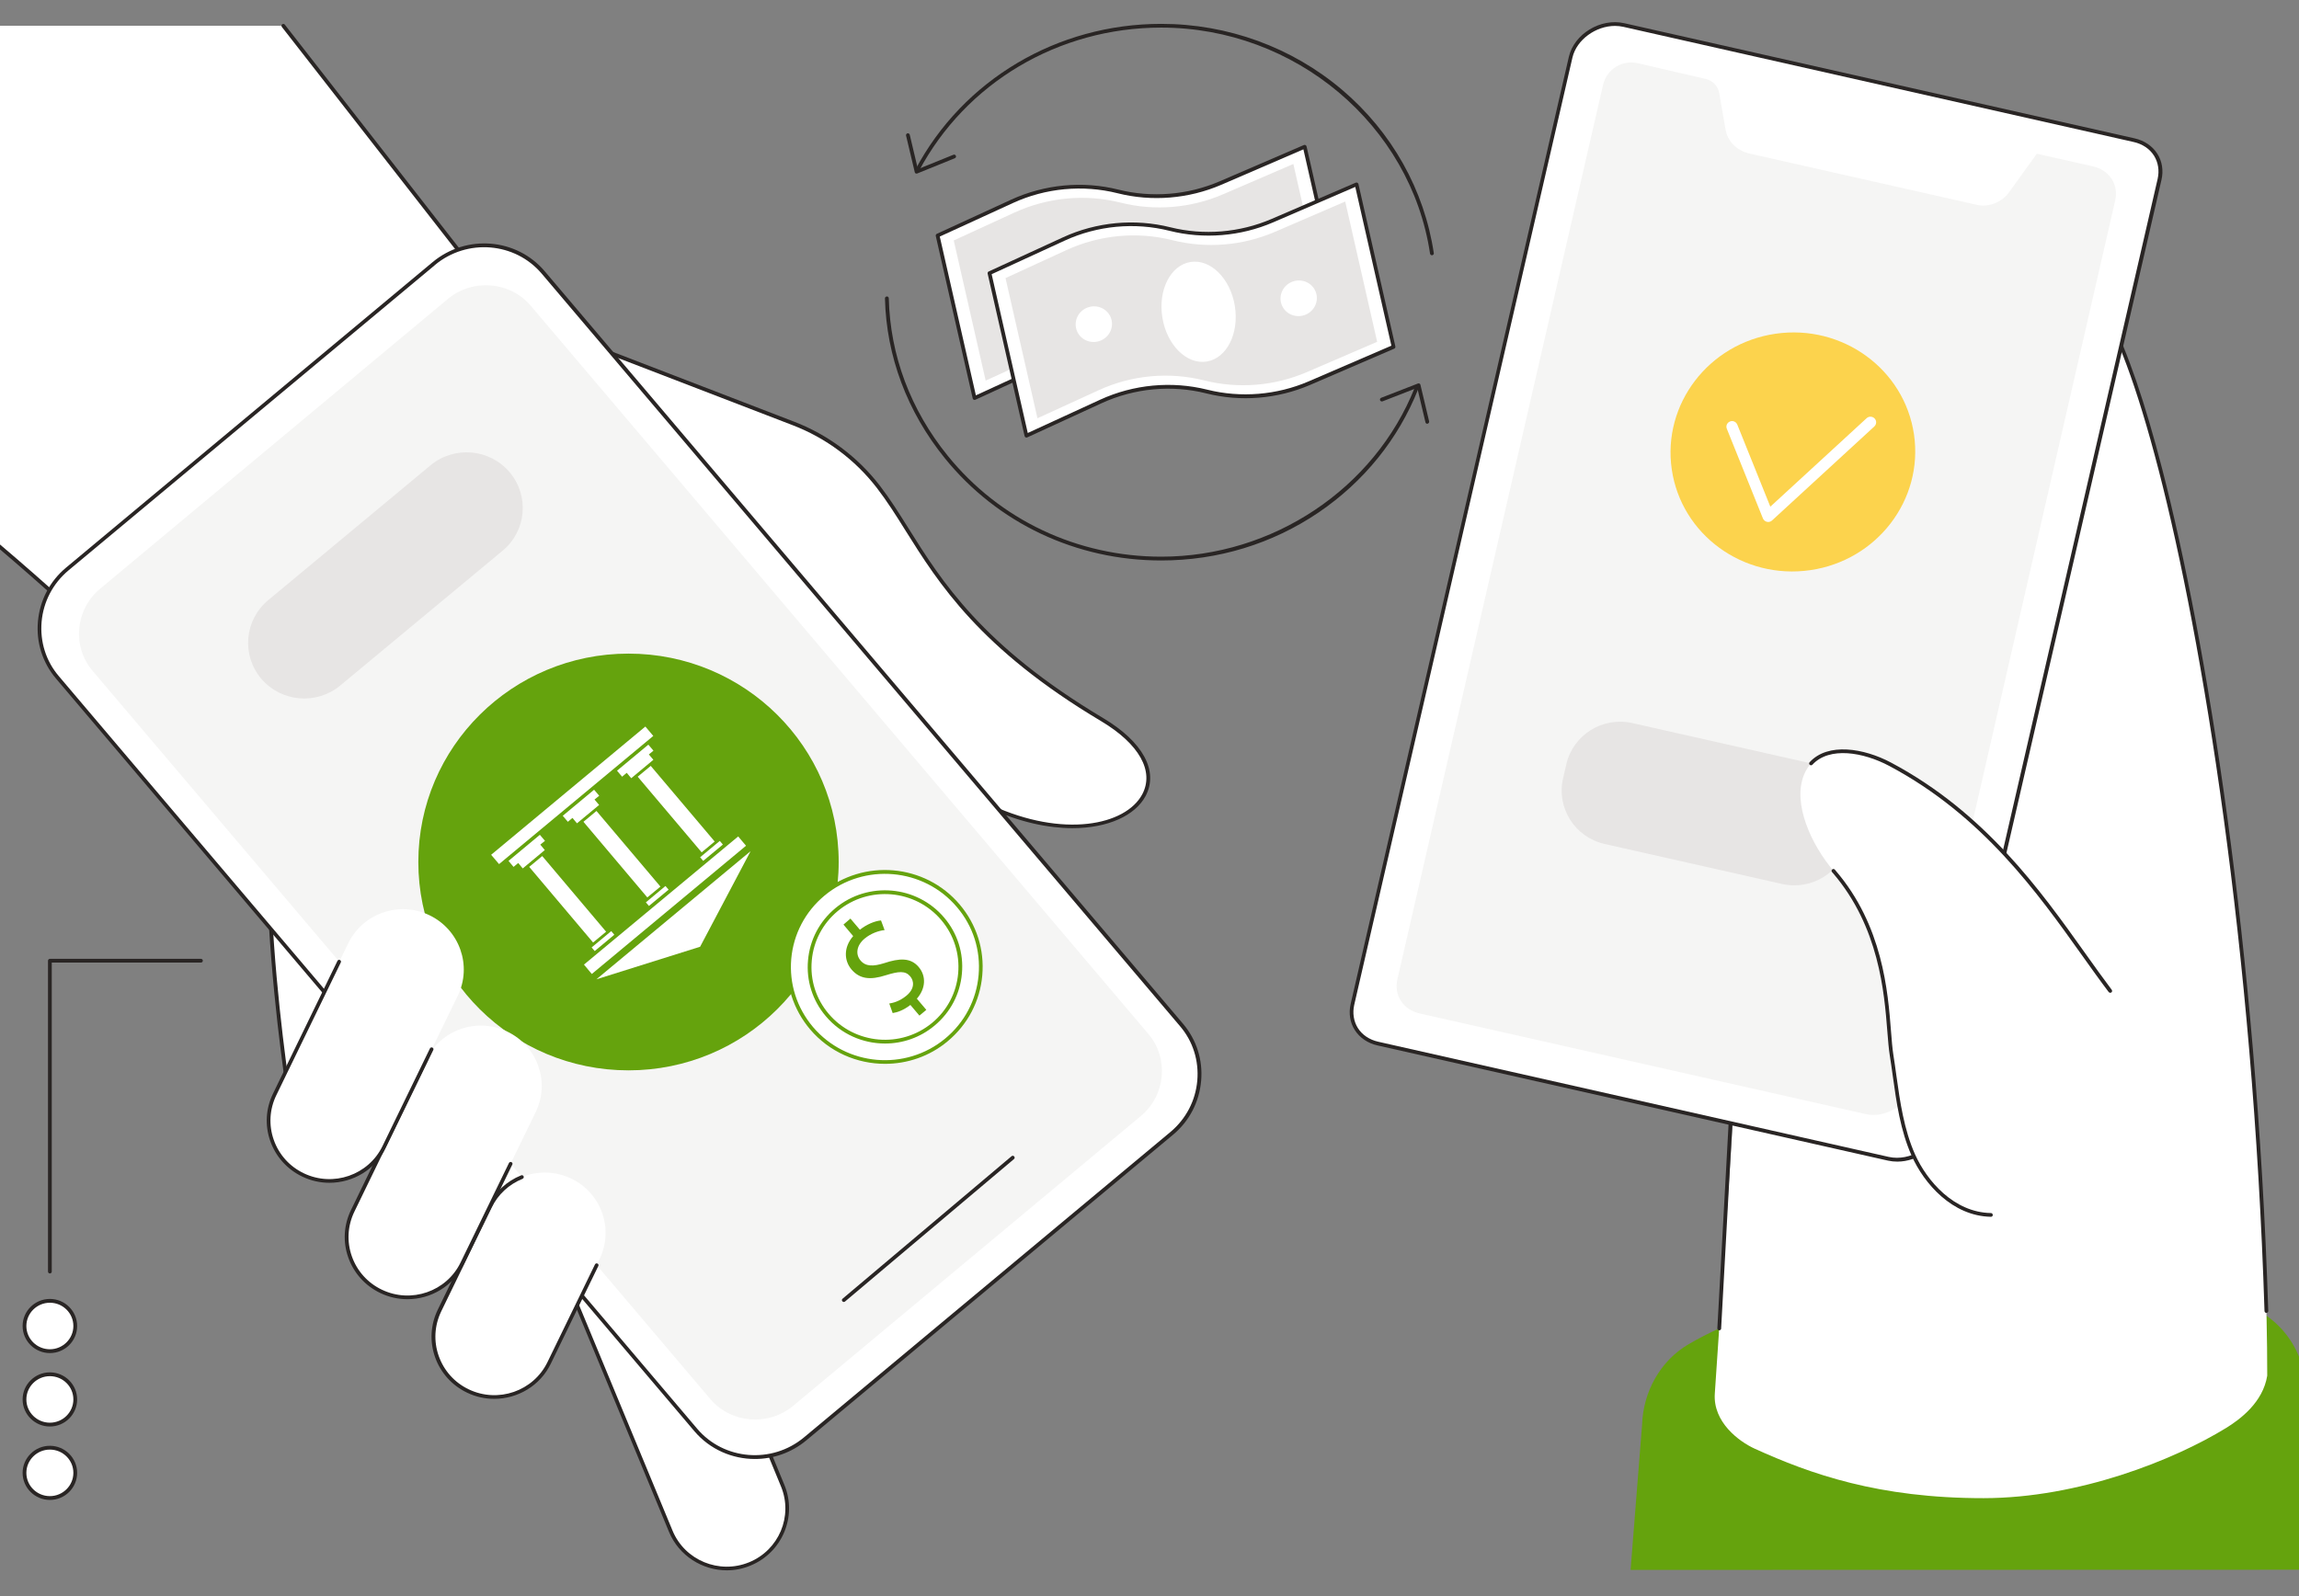 <svg width="311" height="216" viewBox="0 0 311 216" fill="none" xmlns="http://www.w3.org/2000/svg">
<rect x="0" y="0" width="311" height="216" fill="#808080" stroke="none"/>
<g clip-path="url(#clip0_10393_13032)">
<path d="M38.334 3.483L68.701 42.414C68.701 42.414 94.379 52.304 107.304 57.273C111.866 59.024 115.84 61.989 118.813 65.835C124.884 73.71 127.89 84.7 149.087 97.349C163.326 105.842 150.999 117.003 134.019 109.162C121.358 103.313 114.412 92.529 106.141 92.381C101.498 92.301 68.332 90.641 62.618 70.483L46.697 79.411L42.043 115.55C42.043 115.55 23.876 93.857 -2.735 71.696L-2.77 3.483H38.334Z" fill="white"/>
<path d="M145.078 112.058C141.783 112.058 137.947 111.257 133.903 109.391C128.201 106.758 123.651 103.129 119.63 99.924C114.792 96.055 110.599 92.712 106.129 92.644C104.228 92.609 95.265 91.751 85.992 88.145C74.656 83.726 67.398 76.915 64.991 68.433C64.956 68.296 65.037 68.158 65.164 68.124C65.302 68.09 65.44 68.17 65.475 68.296C68.458 78.816 78.377 84.631 86.165 87.676C95.358 91.259 104.251 92.106 106.129 92.14C110.771 92.22 115.022 95.609 119.941 99.535C123.939 102.717 128.454 106.334 134.111 108.944C143.834 113.432 152.266 111.68 154.513 107.491C156.183 104.366 154.11 100.657 148.949 97.577C132.498 87.767 126.957 78.907 122.499 71.799C121.208 69.727 119.976 67.781 118.605 66.006C115.656 62.194 111.716 59.252 107.2 57.524C94.424 52.613 68.85 42.769 68.597 42.666C68.55 42.654 68.516 42.62 68.493 42.586L38.126 3.643C38.046 3.528 38.057 3.379 38.172 3.288C38.288 3.208 38.437 3.219 38.529 3.334L68.85 42.208C70.302 42.769 94.931 52.258 107.384 57.043C111.992 58.806 116.001 61.805 119.008 65.697C120.391 67.495 121.623 69.452 122.925 71.535C127.349 78.598 132.867 87.401 149.214 97.154C154.628 100.382 156.771 104.343 154.962 107.731C153.568 110.329 149.916 112.058 145.078 112.058Z" fill="#292524"/>
<path d="M42.032 115.801C41.963 115.801 41.882 115.767 41.836 115.709C41.652 115.492 23.381 93.788 -2.908 71.89C-3.011 71.799 -3.034 71.638 -2.942 71.535C-2.85 71.432 -2.689 71.409 -2.585 71.501C23.75 93.433 42.043 115.171 42.228 115.389C42.32 115.492 42.308 115.652 42.193 115.744C42.147 115.79 42.089 115.801 42.032 115.801Z" fill="#292524"/>
<path d="M39.287 149.627C39.287 149.627 31.707 103.45 40.716 91.911C49.713 80.384 96.357 128.026 96.357 128.026L39.287 149.627Z" fill="white"/>
<path d="M39.288 149.879C39.242 149.879 39.196 149.868 39.161 149.845C39.092 149.81 39.046 149.742 39.034 149.662C39.011 149.547 37.133 137.951 36.373 125.108C35.348 107.811 36.742 96.593 40.52 91.762C41.43 90.606 42.732 89.965 44.403 89.874C50.301 89.542 60.888 95.838 75.829 108.59C86.934 118.056 96.438 127.752 96.542 127.855C96.6 127.912 96.623 128.004 96.611 128.084C96.588 128.164 96.531 128.233 96.45 128.267L39.391 149.868C39.345 149.868 39.322 149.879 39.288 149.879ZM44.84 90.366C44.702 90.366 44.564 90.366 44.426 90.377C42.905 90.457 41.73 91.03 40.912 92.071C32.456 102.9 38.85 145.243 39.483 149.284L95.897 127.935C92.499 124.49 58.33 90.366 44.84 90.366Z" fill="#292524"/>
<path d="M87.868 166.557L79.194 170.117C77.385 170.861 76.532 172.91 77.281 174.696L90.748 207.206C92.465 211.361 97.257 213.342 101.439 211.625C105.609 209.919 107.602 205.191 105.897 201.059L92.488 168.469C91.739 166.672 89.665 165.813 87.868 166.557Z" fill="white"/>
<path d="M98.329 212.483C95.011 212.483 91.855 210.525 90.507 207.297L77.04 174.788C76.648 173.86 76.648 172.842 77.04 171.914C77.431 170.987 78.157 170.266 79.09 169.877L87.765 166.317C89.7 165.527 91.912 166.443 92.707 168.354L106.116 200.944C107.867 205.203 105.805 210.09 101.52 211.842C100.483 212.277 99.4 212.483 98.329 212.483ZM89.205 166.546C88.79 166.546 88.364 166.626 87.961 166.798L79.286 170.358C78.48 170.69 77.846 171.319 77.512 172.12C77.178 172.922 77.178 173.803 77.512 174.604L90.979 207.114C92.638 211.132 97.292 213.055 101.336 211.395C105.368 209.747 107.303 205.157 105.656 201.15L92.246 168.56C91.728 167.301 90.495 166.546 89.205 166.546Z" fill="#292524"/>
<path d="M58.678 35.672L9.108 76.996C4.661 80.693 4.062 87.298 7.76 91.671L94.114 193.504C97.812 197.865 104.482 198.415 108.917 194.706L158.487 153.382C162.934 149.685 163.533 143.08 159.835 138.707L73.481 36.874C69.783 32.512 63.113 31.963 58.678 35.672Z" fill="white"/>
<path d="M102.12 197.419C99.067 197.419 96.037 196.137 93.929 193.653L7.575 91.819C5.755 89.667 4.879 86.931 5.133 84.093C5.386 81.231 6.734 78.632 8.957 76.789L58.528 35.465C63.09 31.665 69.887 32.215 73.688 36.702L160.042 138.535C161.862 140.687 162.738 143.423 162.484 146.262C162.231 149.124 160.883 151.722 158.66 153.565L109.089 194.889C107.062 196.583 104.573 197.419 102.12 197.419ZM58.678 35.672L58.839 35.866L9.268 77.179C7.16 78.942 5.87 81.414 5.628 84.138C5.398 86.829 6.216 89.45 7.955 91.487L94.309 193.321C97.926 197.591 104.412 198.117 108.755 194.5L158.326 153.176C160.434 151.413 161.724 148.94 161.966 146.216C162.196 143.526 161.379 140.905 159.639 138.867L73.285 37.034C69.668 32.764 63.182 32.237 58.839 35.855L58.678 35.672Z" fill="#292524"/>
<path d="M60.579 40.456L13.543 79.663C10.179 82.467 9.718 87.469 12.529 90.778L96.084 189.303C98.894 192.611 103.94 193.023 107.304 190.219L154.329 151.012C157.693 148.208 158.153 143.205 155.342 139.897L71.799 41.372C68.989 38.064 63.943 37.652 60.579 40.456Z" fill="#F5F5F4"/>
<path d="M114.146 176.173C114.077 176.173 114.008 176.138 113.95 176.081C113.858 175.978 113.869 175.818 113.985 175.726L136.84 156.449C136.944 156.358 137.105 156.369 137.197 156.484C137.29 156.587 137.278 156.747 137.163 156.839L114.307 176.116C114.273 176.15 114.204 176.173 114.146 176.173Z" fill="#292524"/>
<path d="M36.283 81.208L58.24 62.961C61.454 60.294 66.246 60.706 68.942 63.9C71.638 67.094 71.212 71.844 67.998 74.511L46.029 92.758C42.815 95.425 38.023 95.013 35.327 91.82C32.643 88.626 33.069 83.875 36.283 81.208Z" fill="#E7E5E4"/>
<path d="M85.021 144.831C100.723 144.831 113.453 132.208 113.453 116.637C113.453 101.066 100.723 88.443 85.021 88.443C69.319 88.443 56.59 101.066 56.59 116.637C56.59 132.208 69.319 144.831 85.021 144.831Z" fill="#65A30D"/>
<path d="M86.266 105.098L88.028 103.633L96.68 113.867L94.917 115.332L86.266 105.098Z" fill="white"/>
<path d="M84.78 104.571L85.391 105.304L88.386 102.809L87.775 102.087L88.397 101.572L87.706 100.76L83.467 104.285L84.158 105.098L84.78 104.571Z" fill="white"/>
<path d="M94.711 115.996L97.372 113.786L97.787 114.279L95.126 116.488L94.711 115.996Z" fill="white"/>
<path d="M78.926 111.199L80.688 109.734L89.34 119.967L87.566 121.433L78.926 111.199Z" fill="white"/>
<path d="M77.44 110.672L78.051 111.405L81.046 108.921L80.424 108.188L81.058 107.673L80.366 106.861L76.127 110.386L76.818 111.199L77.44 110.672Z" fill="white"/>
<path d="M87.371 122.097L90.021 119.887L90.447 120.38L87.786 122.589L87.371 122.097Z" fill="white"/>
<path d="M71.59 117.3L73.352 115.835L81.992 126.069L80.23 127.534L71.59 117.3Z" fill="white"/>
<path d="M70.104 116.774L70.715 117.507L73.698 115.023L73.088 114.29L73.722 113.775L73.03 112.962L68.791 116.488L69.471 117.301L70.104 116.774Z" fill="white"/>
<path d="M80.035 128.198L82.685 125.989L83.1 126.481L80.45 128.691L80.035 128.198Z" fill="white"/>
<path d="M78.996 130.522L99.859 113.18L100.919 114.439L80.056 131.793L78.996 130.522Z" fill="white"/>
<path d="M66.439 115.664L87.302 98.31L88.374 99.58L67.511 116.923L66.439 115.664Z" fill="white"/>
<path d="M94.709 128.106L101.54 115.171L80.678 132.513L94.709 128.106Z" fill="white"/>
<path d="M119.71 143.709C126.874 143.709 132.681 137.949 132.681 130.843C132.681 123.737 126.874 117.976 119.71 117.976C112.546 117.976 106.738 123.737 106.738 130.843C106.738 137.949 112.546 143.709 119.71 143.709Z" fill="white"/>
<path d="M119.721 143.95C115.943 143.95 112.187 142.358 109.572 139.268C107.303 136.578 106.22 133.178 106.531 129.687C106.842 126.195 108.501 123.036 111.208 120.781C116.795 116.133 125.159 116.866 129.836 122.406C132.105 125.096 133.188 128.496 132.877 131.987C132.566 135.479 130.907 138.638 128.2 140.893C125.735 142.954 122.716 143.95 119.721 143.95ZM109.964 138.947C114.468 144.282 122.509 144.98 127.877 140.515C130.481 138.352 132.082 135.307 132.382 131.953C132.681 128.599 131.644 125.325 129.456 122.75C124.951 117.415 116.91 116.717 111.542 121.181C108.939 123.345 107.337 126.39 107.038 129.744C106.75 133.098 107.787 136.36 109.964 138.947Z" fill="#65A30D"/>
<path d="M119.722 141.202C116.738 141.202 113.766 139.943 111.704 137.493C109.907 135.375 109.054 132.685 109.307 129.927C109.549 127.168 110.863 124.672 113.005 122.887C117.418 119.212 124.03 119.796 127.728 124.169C129.525 126.286 130.378 128.976 130.124 131.735C129.882 134.494 128.569 136.989 126.426 138.775C124.468 140.412 122.095 141.202 119.722 141.202ZM112.095 137.173C115.62 141.339 121.899 141.889 126.104 138.397C128.143 136.703 129.387 134.322 129.617 131.701C129.848 129.08 129.041 126.515 127.336 124.501C123.811 120.334 117.533 119.784 113.328 123.276C111.289 124.97 110.045 127.351 109.814 129.972C109.572 132.605 110.39 135.158 112.095 137.173Z" fill="#65A30D"/>
<path d="M115.044 124.295L116.323 125.806C117.21 125.096 118.339 124.615 119.18 124.547L119.664 125.851C118.823 125.943 117.798 126.309 116.957 127.008C115.885 127.901 115.689 129.102 116.404 129.961C117.095 130.785 118.109 130.797 119.606 130.327C121.645 129.652 123.177 129.549 124.272 130.842C125.32 132.079 125.228 133.761 124.03 135.135L125.309 136.646L124.375 137.424L123.154 135.982C122.221 136.703 121.403 136.978 120.758 137.081L120.297 135.788C120.77 135.707 121.657 135.524 122.624 134.723C123.788 133.761 123.638 132.708 123.131 132.113C122.475 131.335 121.588 131.415 119.825 131.964C117.751 132.628 116.311 132.502 115.182 131.174C114.192 129.995 114.077 128.21 115.413 126.664L114.1 125.107L115.044 124.295Z" fill="#65A30D"/>
<path d="M77.263 159.472C73.173 157.514 68.254 159.22 66.284 163.284L59.464 177.318C57.483 181.381 59.211 186.269 63.3 188.227C67.39 190.184 72.309 188.479 74.279 184.415L81.099 170.381C83.08 166.317 81.364 161.429 77.263 159.472Z" fill="white"/>
<path d="M66.859 189.28C65.627 189.28 64.371 189.017 63.184 188.444C61.145 187.471 59.602 185.754 58.853 183.636C58.104 181.519 58.242 179.229 59.221 177.215L66.041 163.18C66.963 161.292 68.541 159.826 70.5 159.037C70.626 158.979 70.776 159.048 70.834 159.174C70.891 159.3 70.822 159.449 70.695 159.506C68.852 160.25 67.366 161.624 66.514 163.398L59.694 177.432C58.772 179.332 58.645 181.484 59.348 183.476C60.051 185.468 61.491 187.082 63.415 187.998C67.378 189.898 72.158 188.238 74.059 184.312L80.487 171.09C80.545 170.965 80.706 170.907 80.822 170.976C80.948 171.033 81.006 171.182 80.937 171.308L74.508 184.529C73.057 187.528 70.016 189.28 66.859 189.28Z" fill="#292524"/>
<path d="M68.621 139.588C64.532 137.631 59.613 139.337 57.643 143.4L47.712 163.822C45.731 167.886 47.459 172.773 51.549 174.731C55.638 176.688 60.557 174.983 62.527 170.919L72.457 150.497C74.439 146.434 72.722 141.546 68.621 139.588Z" fill="white"/>
<path d="M55.119 175.796C53.886 175.796 52.631 175.532 51.444 174.96C49.405 173.987 47.861 172.27 47.113 170.152C46.364 168.035 46.502 165.745 47.481 163.73L57.411 143.297C57.469 143.171 57.63 143.114 57.746 143.183C57.872 143.24 57.93 143.389 57.861 143.515L47.942 163.948C47.02 165.848 46.894 168 47.596 169.992C48.299 171.984 49.739 173.598 51.663 174.514C55.626 176.414 60.407 174.754 62.307 170.828L68.851 157.366C68.908 157.24 69.07 157.183 69.185 157.251C69.312 157.309 69.369 157.457 69.3 157.583L62.757 171.045C61.305 174.044 58.276 175.796 55.119 175.796Z" fill="#292524"/>
<path d="M58.082 123.837C53.993 121.879 49.074 123.585 47.104 127.649L37.173 148.07C35.192 152.134 36.92 157.022 41.01 158.979C45.099 160.937 50.018 159.231 51.988 155.168L61.918 134.746C63.9 130.682 62.172 125.794 58.082 123.837Z" fill="white"/>
<path d="M44.568 160.044C43.336 160.044 42.08 159.781 40.893 159.208C38.854 158.235 37.311 156.518 36.562 154.401C35.813 152.283 35.951 149.993 36.931 147.979L45.651 130.018C45.709 129.892 45.87 129.835 45.985 129.904C46.112 129.961 46.169 130.11 46.1 130.236L37.38 148.196C36.458 150.096 36.331 152.248 37.034 154.24C37.737 156.232 39.177 157.846 41.101 158.762C45.064 160.662 49.844 159.002 51.745 155.076L58.162 141.866C58.219 141.74 58.381 141.683 58.496 141.752C58.623 141.809 58.68 141.958 58.611 142.083L52.194 155.293C50.766 158.293 47.725 160.044 44.568 160.044Z" fill="#292524"/>
<path d="M228.412 181.897C250.012 169.282 286.472 173.54 301.955 176.15C307.554 177.089 311.713 182.034 311.966 188.021L313.303 212.403C291.53 212.403 235.232 212.426 220.578 212.426L222.133 192.806C222.272 188.284 224.645 184.094 228.412 181.897Z" fill="#65A30D"/>
<path d="M231.973 188.57C234.957 144.648 237.745 99.981 237.745 99.981C226.789 75.691 241.108 74.363 241.108 74.363C244.507 60.672 254.264 64.827 254.264 64.827C264.505 51.8 273.56 64.736 273.56 64.736C271.659 43.524 279.942 15.307 292.418 63.568C299.042 89.21 306.703 145.964 306.703 186.143C306.127 189.761 303.028 192.062 301.128 193.229C294.077 197.556 281.209 202.707 268.353 202.719C254.126 202.73 244.922 199.456 237.364 196.022C235.256 195.061 231.708 192.439 231.973 188.57Z" fill="white"/>
<path d="M232.572 180.008H232.56C232.422 179.996 232.318 179.882 232.318 179.744C234 149.558 236.569 102.03 236.673 100.038C232.249 90.205 231.362 82.891 234.058 78.312C236.028 74.946 239.276 74.26 240.083 74.145C241.281 69.429 243.366 66.315 246.292 64.873C249.472 63.293 252.582 64.243 253.365 64.529C256.487 60.615 259.817 58.669 263.284 58.772C267.788 58.898 271.164 62.389 272.419 63.911C271.982 58.096 272.339 51.674 273.387 46.557C274.597 40.674 276.544 37.217 278.871 36.816C283.099 36.095 287.81 45.333 292.51 63.522C298.42 86.359 305.275 128.255 306.841 177.386C306.841 177.524 306.738 177.638 306.599 177.65C306.461 177.661 306.346 177.547 306.334 177.409C304.779 128.324 297.925 86.462 292.027 63.66C285.875 39.861 281.198 36.942 278.963 37.331C274.366 38.121 271.947 52.968 273.007 64.736C273.019 64.85 272.949 64.953 272.846 64.999C272.742 65.033 272.615 64.999 272.546 64.907C272.512 64.85 268.652 59.447 263.273 59.298C259.943 59.207 256.706 61.13 253.653 65.01C253.584 65.102 253.458 65.136 253.354 65.09C253.319 65.079 249.909 63.671 246.511 65.354C243.7 66.75 241.696 69.807 240.532 74.466C240.509 74.569 240.417 74.649 240.313 74.66C240.279 74.66 236.569 75.061 234.484 78.609C231.915 82.982 232.848 90.354 237.157 99.924C237.168 99.958 237.18 100.004 237.18 100.038C237.157 100.531 234.53 149.123 232.825 179.813C232.814 179.905 232.699 180.008 232.572 180.008Z" fill="#292524"/>
<path d="M255.439 156.793L186.411 141.213C183.831 140.63 182.379 138.397 182.955 135.902L212.47 7.752C213.149 4.799 216.594 2.704 219.646 3.391L288.686 18.97C291.266 19.554 292.718 21.786 292.142 24.282L262.628 152.443C261.948 155.396 258.492 157.491 255.439 156.793Z" fill="white"/>
<path d="M256.66 157.182C256.234 157.182 255.808 157.136 255.393 157.045L186.365 141.465C185.029 141.168 183.935 140.424 183.266 139.371C182.621 138.352 182.425 137.104 182.713 135.845L212.228 7.695C212.942 4.593 216.513 2.418 219.716 3.139L288.744 18.718C290.08 19.016 291.174 19.76 291.842 20.813C292.488 21.832 292.683 23.08 292.395 24.339L262.881 152.5C262.248 155.19 259.471 157.182 256.66 157.182ZM218.472 3.505C215.891 3.505 213.276 5.359 212.712 7.798L183.197 135.959C182.944 137.081 183.117 138.191 183.681 139.096C184.269 140.034 185.259 140.698 186.457 140.962L255.485 156.541C258.377 157.194 261.718 155.167 262.363 152.374L291.877 24.213C292.13 23.091 291.958 21.981 291.393 21.076C290.806 20.138 289.815 19.474 288.617 19.21L219.601 3.631C219.232 3.551 218.852 3.505 218.472 3.505Z" fill="#292524"/>
<path d="M258.642 146.937L286.129 27.155C286.636 24.968 285.357 23.022 283.111 22.507L275.53 20.802L271.775 26.022C270.807 27.372 269.01 28.082 267.466 27.727L236.72 20.79C234.957 20.39 233.701 19.153 233.425 17.516L232.572 12.606C232.411 11.655 231.685 10.9 230.741 10.682C230.741 10.682 225.453 9.458 221.559 8.553C219.451 8.061 217.343 9.377 216.859 11.472L189.038 132.491C188.531 134.677 189.81 136.623 192.057 137.138L252.387 150.749C255.036 151.356 258.043 149.524 258.642 146.937Z" fill="#F5F5F4"/>
<path d="M217.068 114.198L241.075 119.613C245.096 120.517 249.093 118.022 250.003 114.027L250.441 112.138C251.363 108.143 248.84 104.171 244.819 103.255L220.812 97.84C216.791 96.936 212.794 99.432 211.884 103.427L211.446 105.315C210.524 109.322 213.047 113.294 217.068 114.198Z" fill="#E7E5E4"/>
<path d="M244.879 77.15C253.926 75.841 260.211 67.618 258.917 58.784C257.622 49.95 249.238 43.85 240.191 45.159C231.143 46.468 224.858 54.691 226.153 63.525C227.447 72.359 235.831 78.459 244.879 77.15Z" fill="#FCD34D"/>
<path d="M239.196 70.631C239.139 70.631 239.081 70.62 239.024 70.608C238.782 70.551 238.574 70.379 238.482 70.15L233.598 58.016C233.436 57.627 233.632 57.192 234.024 57.032C234.416 56.871 234.853 57.066 235.015 57.455L239.484 68.559L252.513 56.585C252.825 56.299 253.308 56.322 253.596 56.631C253.884 56.94 253.861 57.421 253.55 57.707L239.715 70.425C239.577 70.551 239.381 70.631 239.196 70.631Z" fill="white"/>
<path d="M285.693 134.38C278.723 125.142 270.924 111.532 255.706 103.427C251.524 101.206 245.776 100.497 244.025 104.869C242.481 108.704 244.969 114.279 248.137 117.965C255.89 126.985 255.165 138.146 255.89 142.736C256.616 147.327 256.95 152.054 258.851 156.301C260.74 160.548 265.59 164.429 270.267 164.52L285.693 134.38Z" fill="white"/>
<path d="M269.333 164.646C264.091 164.554 260.278 160.147 258.608 156.404C257.076 152.97 256.546 149.192 256.039 145.529C255.912 144.625 255.785 143.686 255.636 142.77C255.497 141.912 255.417 140.836 255.313 139.577C254.898 134.277 254.196 125.417 247.94 118.125L247.825 117.999C247.733 117.896 247.744 117.736 247.86 117.644C247.963 117.552 248.125 117.564 248.217 117.678L248.32 117.804C254.691 125.222 255.394 134.185 255.808 139.542C255.901 140.779 255.993 141.855 256.12 142.69C256.269 143.606 256.396 144.545 256.523 145.46C257.03 149.089 257.56 152.832 259.057 156.198C260.67 159.804 264.322 164.051 269.321 164.142C269.46 164.142 269.575 164.257 269.575 164.394C269.586 164.531 269.471 164.646 269.333 164.646Z" fill="#292524"/>
<path d="M285.461 134.334C285.38 134.334 285.311 134.3 285.253 134.231C284.067 132.663 282.88 130.991 281.613 129.217C275.623 120.804 268.169 110.341 255.578 103.644C252.053 101.767 247.468 100.989 245.175 103.473C245.083 103.576 244.922 103.587 244.818 103.484C244.714 103.393 244.703 103.232 244.807 103.129C247.283 100.439 252.133 101.229 255.831 103.198C268.526 109.952 276.014 120.472 282.039 128.931C283.295 130.705 284.493 132.365 285.668 133.933C285.749 134.048 285.726 134.208 285.622 134.288C285.564 134.323 285.507 134.334 285.461 134.334Z" fill="#292524"/>
<path d="M157.084 75.839C145.598 75.839 134.931 70.803 127.811 62C122.708 55.693 119.909 48.218 119.713 40.376C119.713 40.239 119.817 40.124 119.966 40.113C120.116 40.102 120.22 40.216 120.231 40.365C120.416 48.092 123.18 55.464 128.215 61.679C135.242 70.356 145.76 75.324 157.095 75.324C172.163 75.324 185.941 66.132 191.379 52.453C191.425 52.327 191.575 52.258 191.713 52.316C191.84 52.361 191.909 52.51 191.851 52.648C189.167 59.401 184.513 65.171 178.384 69.337C172.106 73.596 164.745 75.839 157.084 75.839Z" fill="#292524"/>
<path d="M193.072 57.341C192.956 57.341 192.853 57.261 192.83 57.146L191.724 52.476L187.024 54.307C186.897 54.353 186.747 54.296 186.689 54.158C186.643 54.032 186.701 53.884 186.839 53.826L191.816 51.892C191.885 51.869 191.966 51.869 192.023 51.903C192.092 51.938 192.138 51.995 192.15 52.063L193.325 57.009C193.36 57.146 193.267 57.283 193.141 57.318C193.106 57.341 193.083 57.341 193.072 57.341Z" fill="#292524"/>
<path d="M193.705 34.538C193.579 34.538 193.475 34.446 193.452 34.32C190.837 16.886 175.204 3.734 157.083 3.734C143.213 3.734 130.633 11.197 124.274 23.205C124.205 23.331 124.055 23.377 123.929 23.308C123.802 23.239 123.756 23.091 123.825 22.965C130.276 10.796 143.017 3.23 157.083 3.23C166.092 3.23 174.778 6.401 181.563 12.159C188.279 17.859 192.68 25.701 193.959 34.252C193.982 34.389 193.878 34.515 193.74 34.538C193.728 34.538 193.717 34.538 193.705 34.538Z" fill="#292524"/>
<path d="M123.987 23.491C123.952 23.491 123.906 23.48 123.872 23.468C123.802 23.434 123.756 23.377 123.745 23.297L122.57 18.352C122.535 18.214 122.627 18.077 122.754 18.043C122.892 18.008 123.031 18.1 123.065 18.226L124.171 22.885L128.975 20.939C129.102 20.881 129.251 20.95 129.309 21.076C129.367 21.202 129.298 21.351 129.171 21.408L124.09 23.468C124.056 23.491 124.021 23.491 123.987 23.491Z" fill="#292524"/>
<path d="M176.491 19.852L165.098 24.763C160.72 26.652 155.835 27.052 151.227 25.896C146.458 24.694 141.389 25.175 136.885 27.235L126.828 31.86L131.828 53.85L141.885 49.225C146.378 47.153 151.446 46.684 156.227 47.886C160.835 49.042 165.72 48.642 170.097 46.753L181.491 41.842L176.491 19.852Z" fill="white"/>
<path d="M131.84 54.113C131.806 54.113 131.76 54.102 131.725 54.09C131.656 54.056 131.61 53.999 131.587 53.919L126.587 31.929C126.564 31.814 126.622 31.689 126.725 31.643L136.782 27.018C141.321 24.935 146.471 24.454 151.286 25.656C155.813 26.789 160.686 26.389 164.995 24.534L176.388 19.623C176.457 19.589 176.538 19.6 176.607 19.635C176.676 19.669 176.722 19.726 176.745 19.806L181.745 41.796C181.768 41.911 181.71 42.037 181.595 42.083L170.202 46.993C165.79 48.894 160.801 49.306 156.17 48.138C151.47 46.959 146.436 47.428 142.001 49.466L131.944 54.09C131.921 54.102 131.875 54.113 131.84 54.113ZM127.129 32.009L132.013 53.495L141.793 48.996C146.332 46.913 151.482 46.432 156.297 47.634C160.825 48.767 165.697 48.367 170.006 46.513L181.203 41.693L176.319 20.207L165.214 25.003C160.801 26.904 155.813 27.316 151.182 26.148C146.482 24.969 141.448 25.438 137.013 27.476L127.129 32.009Z" fill="#292524"/>
<path d="M141.563 47.725C146.056 45.654 151.124 45.184 155.905 46.386C160.513 47.542 165.398 47.142 169.775 45.253L179.279 41.155L174.959 22.187L165.455 26.285C161.078 28.174 156.193 28.575 151.585 27.418C146.816 26.216 141.747 26.697 137.243 28.758L129.018 32.535L133.338 51.503L141.563 47.725Z" fill="#E7E5E4"/>
<path d="M156.22 43.827C158.927 43.392 160.631 40.025 160.026 36.305C159.421 32.585 156.736 29.922 154.029 30.357C151.321 30.792 149.618 34.16 150.223 37.88C150.828 41.599 153.513 44.262 156.22 43.827Z" fill="white"/>
<path d="M169.597 37.491C170.85 36.962 171.442 35.543 170.919 34.321C170.397 33.099 168.957 32.538 167.704 33.067C166.451 33.596 165.859 35.015 166.382 36.237C166.904 37.459 168.344 38.021 169.597 37.491Z" fill="white"/>
<path d="M141.907 40.985C143.161 40.456 143.753 39.036 143.23 37.815C142.708 36.593 141.268 36.031 140.015 36.56C138.762 37.089 138.17 38.509 138.692 39.731C139.215 40.953 140.654 41.514 141.907 40.985Z" fill="white"/>
<path d="M183.508 24.945L172.115 29.856C167.738 31.745 162.853 32.145 158.245 30.989C153.476 29.787 148.407 30.268 143.903 32.329L133.846 36.953L138.845 58.943L148.902 54.319C153.395 52.247 158.464 51.777 163.245 52.979C167.853 54.135 172.737 53.735 177.115 51.846L188.508 46.935L183.508 24.945Z" fill="white"/>
<path d="M138.858 59.207C138.823 59.207 138.777 59.195 138.743 59.184C138.673 59.149 138.627 59.092 138.604 59.012L133.605 37.022C133.582 36.908 133.639 36.782 133.743 36.736L143.8 32.111C148.339 30.028 153.488 29.547 158.304 30.749C162.831 31.882 167.704 31.482 172.012 29.627L183.406 24.716C183.475 24.682 183.555 24.694 183.624 24.728C183.694 24.762 183.74 24.82 183.763 24.9L188.762 46.889C188.785 47.004 188.728 47.13 188.613 47.176L177.219 52.087C172.807 53.987 167.819 54.399 163.188 53.231C158.488 52.052 153.454 52.522 149.018 54.559L138.961 59.184C138.927 59.195 138.892 59.207 138.858 59.207ZM134.146 37.102L139.031 58.589L148.811 54.09C153.35 52.006 158.499 51.526 163.315 52.728C167.842 53.861 172.715 53.46 177.024 51.606L188.221 46.775L183.336 25.289L172.231 30.085C167.819 31.985 162.831 32.398 158.2 31.23C153.5 30.051 148.465 30.52 144.03 32.558L134.146 37.102Z" fill="#292524"/>
<path d="M148.58 52.819C153.073 50.747 158.142 50.278 162.923 51.48C167.531 52.636 172.415 52.235 176.793 50.347L186.297 46.249L181.977 27.269L172.473 31.367C168.095 33.256 163.211 33.657 158.603 32.501C153.833 31.299 148.765 31.779 144.26 33.84L136.023 37.629L140.343 56.597L148.58 52.819Z" fill="#E7E5E4"/>
<path d="M163.238 48.92C165.945 48.486 167.649 45.118 167.044 41.398C166.439 37.678 163.753 35.015 161.046 35.45C158.339 35.885 156.635 39.253 157.241 42.973C157.846 46.693 160.531 49.355 163.238 48.92Z" fill="white"/>
<path d="M176.628 42.575C177.881 42.046 178.474 40.627 177.951 39.405C177.428 38.183 175.989 37.621 174.736 38.15C173.483 38.679 172.89 40.099 173.413 41.321C173.935 42.543 175.375 43.105 176.628 42.575Z" fill="white"/>
<path d="M148.915 46.076C150.169 45.546 150.761 44.127 150.238 42.905C149.715 41.683 148.276 41.122 147.023 41.651C145.77 42.18 145.178 43.6 145.7 44.822C146.223 46.044 147.662 46.605 148.915 46.076Z" fill="white"/>
<path d="M6.747 182.823C8.643 182.823 10.18 181.301 10.18 179.424C10.18 177.546 8.643 176.024 6.747 176.024C4.851 176.024 3.314 177.546 3.314 179.424C3.314 181.301 4.851 182.823 6.747 182.823Z" fill="white"/>
<path d="M6.747 183.087C4.719 183.087 3.06 181.45 3.06 179.424C3.06 177.398 4.719 175.761 6.747 175.761C8.774 175.761 10.433 177.398 10.433 179.424C10.433 181.45 8.786 183.087 6.747 183.087ZM6.747 176.276C4.996 176.276 3.567 177.695 3.567 179.424C3.567 181.164 4.996 182.572 6.747 182.572C8.498 182.572 9.926 181.152 9.926 179.424C9.926 177.684 8.498 176.276 6.747 176.276Z" fill="#292524"/>
<path d="M6.751 192.76C8.647 192.758 10.182 191.234 10.18 189.356C10.178 187.479 8.639 185.958 6.743 185.96C4.847 185.963 3.312 187.486 3.314 189.364C3.316 191.242 4.855 192.762 6.751 192.76Z" fill="white"/>
<path d="M6.746 193.023C4.719 193.023 3.06 191.386 3.06 189.36C3.06 187.345 4.719 185.697 6.746 185.697C8.774 185.697 10.433 187.334 10.433 189.36C10.433 191.375 8.786 193.023 6.746 193.023ZM6.746 186.212C4.995 186.212 3.567 187.631 3.567 189.36C3.567 191.1 4.995 192.508 6.746 192.508C8.498 192.508 9.926 191.088 9.926 189.36C9.926 187.62 8.498 186.212 6.746 186.212Z" fill="#292524"/>
<path d="M6.747 202.696C8.643 202.696 10.18 201.173 10.18 199.296C10.18 197.418 8.643 195.896 6.747 195.896C4.851 195.896 3.314 197.418 3.314 199.296C3.314 201.173 4.851 202.696 6.747 202.696Z" fill="white"/>
<path d="M6.746 202.959C4.719 202.959 3.06 201.322 3.06 199.296C3.06 197.281 4.719 195.633 6.746 195.633C8.774 195.633 10.433 197.27 10.433 199.296C10.433 201.311 8.786 202.959 6.746 202.959ZM6.746 196.148C4.995 196.148 3.567 197.567 3.567 199.296C3.567 201.036 4.995 202.444 6.746 202.444C8.498 202.444 9.926 201.024 9.926 199.296C9.926 197.556 8.498 196.148 6.746 196.148Z" fill="#292524"/>
<path d="M6.748 172.315C6.609 172.315 6.494 172.201 6.494 172.064V129.995C6.494 129.858 6.609 129.744 6.748 129.744H27.184C27.322 129.744 27.438 129.858 27.438 129.995C27.438 130.133 27.322 130.247 27.184 130.247H7.001V172.064C7.001 172.201 6.886 172.315 6.748 172.315Z" fill="#292524"/>
</g>
<defs>
<clipPath id="clip0_10393_13032">
<rect width="311" height="216" fill="white"/>
</clipPath>
</defs>
</svg>
